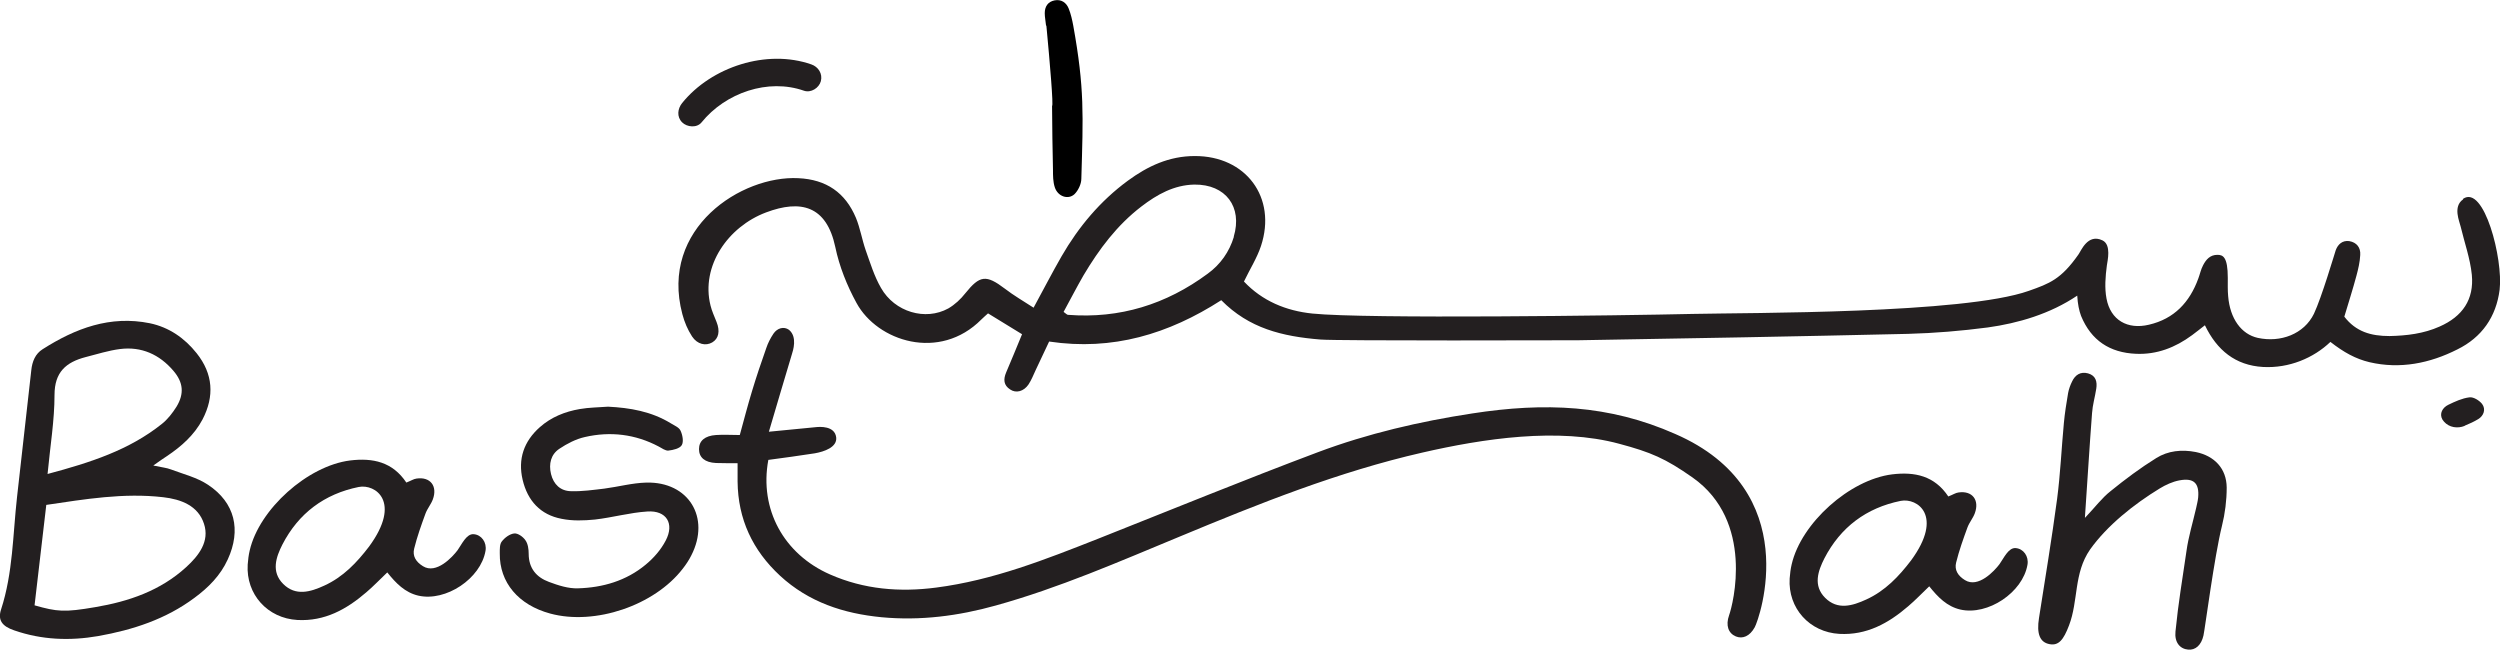 <?xml version="1.0" encoding="UTF-8"?>
<svg id="Layer_2" data-name="Layer 2" xmlns="http://www.w3.org/2000/svg" viewBox="0 0 136.66 35.52">
  <defs>
    <style>
      .cls-1 {
        fill: #231f20;
      }
    </style>
  </defs>
  <g id="Layer_1-2" data-name="Layer 1">
    <g>
      <g>
        <g>
          <path class="cls-1" d="m134.64,10.9c-.57.4-.19,1.21-.13,1.49.21.88.52,1.74.61,2.63.13,1.35-.51,2.28-1.76,2.83-.87.39-1.8.5-2.74.52-1.02,0-1.84-.24-2.47-1.06.2-.67.48-1.55.66-2.23.1-.37.19-.75.21-1.14.03-.4-.19-.69-.6-.76-.37-.05-.62.17-.74.5-.07.21-.77,2.58-1.19,3.47-.54,1.11-1.82,1.59-3.07,1.32-.9-.2-1.52-1.05-1.62-2.28-.03-.29-.02-.71-.02-1,0-1.16-.27-1.26-.57-1.26-.4,0-.62.26-.78.57-.12.22-.17.48-.26.72-.47,1.3-1.32,2.21-2.7,2.53-1.17.28-2.1-.25-2.32-1.43-.11-.58-.06-1.21.02-1.81.03-.24.26-1.13-.24-1.37-.81-.39-1.17.58-1.32.78-.94,1.34-1.57,1.58-2.71,1.98-3.55,1.26-15.28,1.19-18.36,1.26-3.88.09-17.87.28-20.8-.02-1.45-.15-2.74-.69-3.74-1.75.32-.67.71-1.28.93-1.94.88-2.66-.83-4.93-3.62-4.92-1.4,0-2.57.55-3.66,1.35-1.51,1.11-2.69,2.52-3.62,4.13-.5.87-.96,1.76-1.53,2.81-.57-.37-1.09-.67-1.57-1.04-1.03-.78-1.37-.73-2.16.25-.25.32-.57.62-.93.83-1.25.69-2.93.2-3.68-1.12-.37-.64-.59-1.37-.84-2.07-.2-.58-.3-1.2-.53-1.76-.58-1.38-1.62-2.1-3.15-2.17-3.09-.16-7.59,2.72-6.34,7.43.12.45.29.85.53,1.22.29.44.75.53,1.1.33.36-.21.44-.62.24-1.12-.12-.3-.26-.61-.33-.9-.54-2.16.96-4.31,3.04-5.09,1.89-.71,3.3-.37,3.78,1.89.22,1.06.64,2.11,1.16,3.06,1.14,2.1,4.54,3.21,6.83.9.11-.11.23-.21.36-.33.62.38,1.22.75,1.86,1.14-.3.73-.58,1.41-.87,2.09-.16.38-.14.7.22.93.32.22.74.11,1-.27.16-.24.27-.52.39-.78.25-.52.49-1.04.74-1.57,3.47.52,6.53-.41,9.41-2.26,1.52,1.54,3.33,1.98,5.42,2.15.97.08,13.57.04,14.08.04,6.01-.1,12.03-.21,18.05-.35,1.45-.04,2.9-.16,4.35-.35,1.66-.23,3.41-.74,4.89-1.74.03.48.1.81.21,1.11.55,1.34,1.57,2.01,3,2.07,1.14.05,2.15-.34,3.07-1.02.22-.17.45-.34.7-.54.66,1.37,1.67,2.19,3.17,2.28,1.43.08,2.77-.49,3.69-1.37.73.57,1.38.93,2.14,1.11,1.67.39,3.3.06,4.8-.7,1.34-.66,2.12-1.78,2.31-3.26.2-1.67-.85-5.77-2-4.97Zm-67.19,2.04c-.25.83-.74,1.52-1.43,2.02-2.27,1.68-4.81,2.47-7.64,2.25-.05,0-.1-.06-.24-.16.36-.66.71-1.34,1.09-2,.85-1.43,1.83-2.74,3.16-3.76.86-.66,1.79-1.18,2.9-1.2,1.71-.02,2.64,1.22,2.15,2.85Z"/>
          <path class="cls-1" d="m134.73,23.28c-.39.16-.85.09-1.13-.23-.03-.04-.06-.08-.09-.12-.18-.32.01-.65.32-.8.37-.18.76-.36,1.16-.41.22-.03.54.17.69.36.22.29.09.65-.21.83-.23.14-.47.25-.74.36Z"/>
          <path d="m57.18,1.39c-.02-.23-.07-.45-.07-.67,0-.37.18-.63.54-.7.36-.07.64.12.77.45.12.3.19.62.25.94.62,3.43.54,4.89.44,8.36,0,.29-.17.64-.37.84-.35.33-.92.13-1.08-.37-.1-.3-.1-.64-.1-.96-.03-1.16-.04-2.33-.05-3.49.08,0-.11-2.26-.31-4.38Z"/>
        </g>
        <g>
          <path class="cls-1" d="m113.98,28.3c.55-.58.92-1.08,1.39-1.45.8-.65,1.63-1.27,2.5-1.81.64-.4,1.39-.48,2.16-.33,1.02.21,1.68.9,1.69,1.94,0,.7-.09,1.42-.26,2.1-.42,1.7-.92,5.58-1.01,5.99-.12.53-.44.81-.84.77-.45-.04-.75-.4-.69-.99.16-1.6.37-2.8.6-4.39.11-.8.35-1.57.53-2.36.04-.19.09-.38.11-.57.07-.79-.24-1.09-1.03-.94-.37.07-.74.24-1.07.44-1.41.86-2.88,2.03-3.81,3.34-.9,1.3-.63,2.8-1.15,4.15-.3.79-.57,1.12-1.07,1.02-.52-.1-.71-.56-.57-1.43.34-2.17.7-4.34.99-6.51.18-1.38.24-2.77.37-4.15.05-.55.14-1.09.23-1.63.04-.22.12-.44.22-.64.17-.36.46-.55.87-.44.43.12.51.46.45.84-.07.45-.2.89-.23,1.33-.14,1.83-.25,3.67-.39,5.71Z"/>
          <path class="cls-1" d="m40.31,25.32c-.47,0-.82,0-1.17-.01-.61-.03-.93-.3-.93-.76,0-.45.32-.73.93-.77.42-.03.83,0,1.3,0,.23-.84.43-1.61.66-2.37.24-.8.51-1.6.79-2.39.09-.27.23-.54.39-.78.21-.31.57-.41.85-.21.47.39.22,1.14.15,1.36-.4,1.35-.81,2.7-1.25,4.21.98-.1,1.78-.17,2.57-.25.19-.02,1.03-.09,1.11.56.06.54-.66.78-1.17.87-.89.14-1.66.24-2.54.36-.5,2.69.84,5.15,3.37,6.26,1.86.82,3.81.98,5.8.72,3.11-.4,5.99-1.54,8.88-2.68,3.99-1.58,7.97-3.21,11.99-4.72,2.72-1.02,5.56-1.68,8.44-2.12,3.95-.61,7.47-.48,11.09,1.12,7.11,3.09,4.6,10.12,4.35,10.57-.27.49-.66.65-1.03.5-.41-.17-.57-.6-.37-1.16.21-.58,1.4-5.14-2-7.53-1.48-1.04-2.28-1.38-4-1.84-3.35-.91-7.46-.28-10.77.48-4.59,1.05-8.93,2.79-13.26,4.59-3.31,1.37-6.6,2.81-10.06,3.77-2.04.57-4.12.84-6.24.64-2.07-.2-3.98-.82-5.55-2.27-1.5-1.39-2.3-3.09-2.32-5.15,0-.29,0-.57,0-.99Z"/>
          <path class="cls-1" d="m8.39,25.45c.46.1.72.12.95.21.69.26,1.43.44,2.03.84,1.48.98,1.82,2.47,1.08,4.08-.4.88-1.06,1.54-1.82,2.1-1.57,1.17-3.36,1.75-5.26,2.09-1.56.27-3.09.21-4.59-.31-.68-.23-.91-.57-.72-1.15.65-2,.64-4.08.87-6.13.25-2.31.53-4.62.78-6.94.05-.48.22-.9.62-1.15,1.79-1.14,3.69-1.86,5.86-1.42,1.05.22,1.9.81,2.56,1.64.9,1.13.98,2.35.32,3.62-.45.85-1.15,1.47-1.94,2-.19.12-.37.25-.74.51Zm-6.5,7.64c1.23.35,1.63.39,3.31.1,1.84-.31,3.57-.9,4.98-2.19.69-.63,1.29-1.41.97-2.37-.32-.99-1.26-1.34-2.23-1.45-2.16-.25-4.29.11-6.39.42-.22,1.85-.43,3.64-.64,5.48Zm.71-7.18c2.36-.63,4.46-1.31,6.24-2.73.32-.25.59-.6.81-.95.43-.71.37-1.33-.17-1.96-.76-.89-1.74-1.34-2.92-1.19-.63.08-1.25.28-1.88.44-1.07.28-1.7.82-1.7,2.07,0,1.38-.23,2.75-.38,4.32Z"/>
          <path class="cls-1" d="m33.23,22.23c1.21.06,2.38.26,3.44.91.19.12.45.22.53.4.11.23.18.6.07.79-.11.19-.47.27-.73.3-.16.02-.36-.13-.53-.22-1.28-.68-2.65-.84-4.04-.52-.49.11-.97.36-1.39.64-.47.31-.59.83-.46,1.38.14.57.52.93,1.09.94.6.02,1.22-.07,1.82-.14.77-.1,1.53-.31,2.3-.33,2.31-.06,3.52,1.91,2.46,3.98-.13.26-.29.5-.47.73-1.55,2.01-4.8,3.11-7.24,2.45-1.74-.47-2.78-1.7-2.76-3.29,0-.22-.01-.5.11-.65.16-.21.43-.41.68-.44.2-.02.48.18.61.37.14.19.18.49.18.74,0,.8.43,1.29,1.11,1.54.51.19,1.06.37,1.59.35,1.35-.04,2.63-.41,3.69-1.29.44-.36.84-.82,1.1-1.32.49-.93.04-1.66-1-1.59-.96.06-1.91.33-2.87.44-.6.06-1.23.08-1.82-.04-1.16-.22-1.86-.99-2.13-2.13-.27-1.14.07-2.11.94-2.88.62-.55,1.37-.85,2.18-.99.51-.09,1.03-.09,1.55-.13Z"/>
          <path class="cls-1" d="m22.21,26.38c.26-.1.4-.2.56-.22.75-.11,1.16.41.89,1.14-.1.27-.3.5-.4.77-.23.63-.46,1.27-.62,1.92-.1.4.09.72.48.96.73.46,1.62-.51,1.89-.87.22-.3.48-.91.88-.88.43.03.73.45.65.91-.26,1.52-2.17,2.79-3.67,2.45-.73-.17-1.22-.67-1.7-1.27-.41.39-.76.76-1.15,1.09-1.08.93-2.27,1.59-3.76,1.51-1.63-.09-2.82-1.4-2.72-3.03.02-.26.05-.52.11-.77.52-2.26,3.17-4.63,5.49-4.92,1.23-.15,2.32.07,3.08,1.22Zm-2.6.24c-1.88.38-3.29,1.44-4.17,3.14-.35.69-.63,1.49.04,2.16.68.68,1.49.44,2.25.09,1.03-.47,1.78-1.26,2.45-2.14,1.79-2.44.34-3.43-.57-3.25Z"/>
          <path class="cls-1" d="m106.5,27.14c.26-.1.4-.2.56-.22.75-.11,1.16.41.89,1.14-.1.27-.3.5-.4.77-.23.63-.46,1.27-.62,1.92-.1.4.09.72.48.96.73.46,1.62-.51,1.89-.87.22-.3.48-.91.88-.88.43.03.73.45.65.91-.26,1.52-2.17,2.79-3.67,2.45-.73-.17-1.22-.67-1.7-1.27-.41.39-.76.76-1.15,1.09-1.08.93-2.27,1.59-3.76,1.51-1.63-.09-2.82-1.4-2.72-3.03.02-.26.05-.52.11-.77.52-2.26,3.17-4.63,5.49-4.92,1.23-.15,2.32.07,3.08,1.22Zm-2.6.24c-1.88.38-3.29,1.44-4.17,3.14-.35.69-.63,1.49.04,2.16.68.68,1.49.44,2.25.09,1.03-.47,1.78-1.26,2.45-2.14,1.79-2.44.34-3.43-.57-3.25Z"/>
        </g>
      </g>
      <path class="cls-1" d="m44.35,3.52c-2.43-.85-5.46.13-7.06,2.11-.25.31-.31.75,0,1.06.26.26.8.32,1.06,0,1.31-1.62,3.64-2.42,5.6-1.73.38.13.82-.15.92-.52.11-.41-.14-.79-.52-.92h0Z"/>
    </g>
  </g>
</svg>